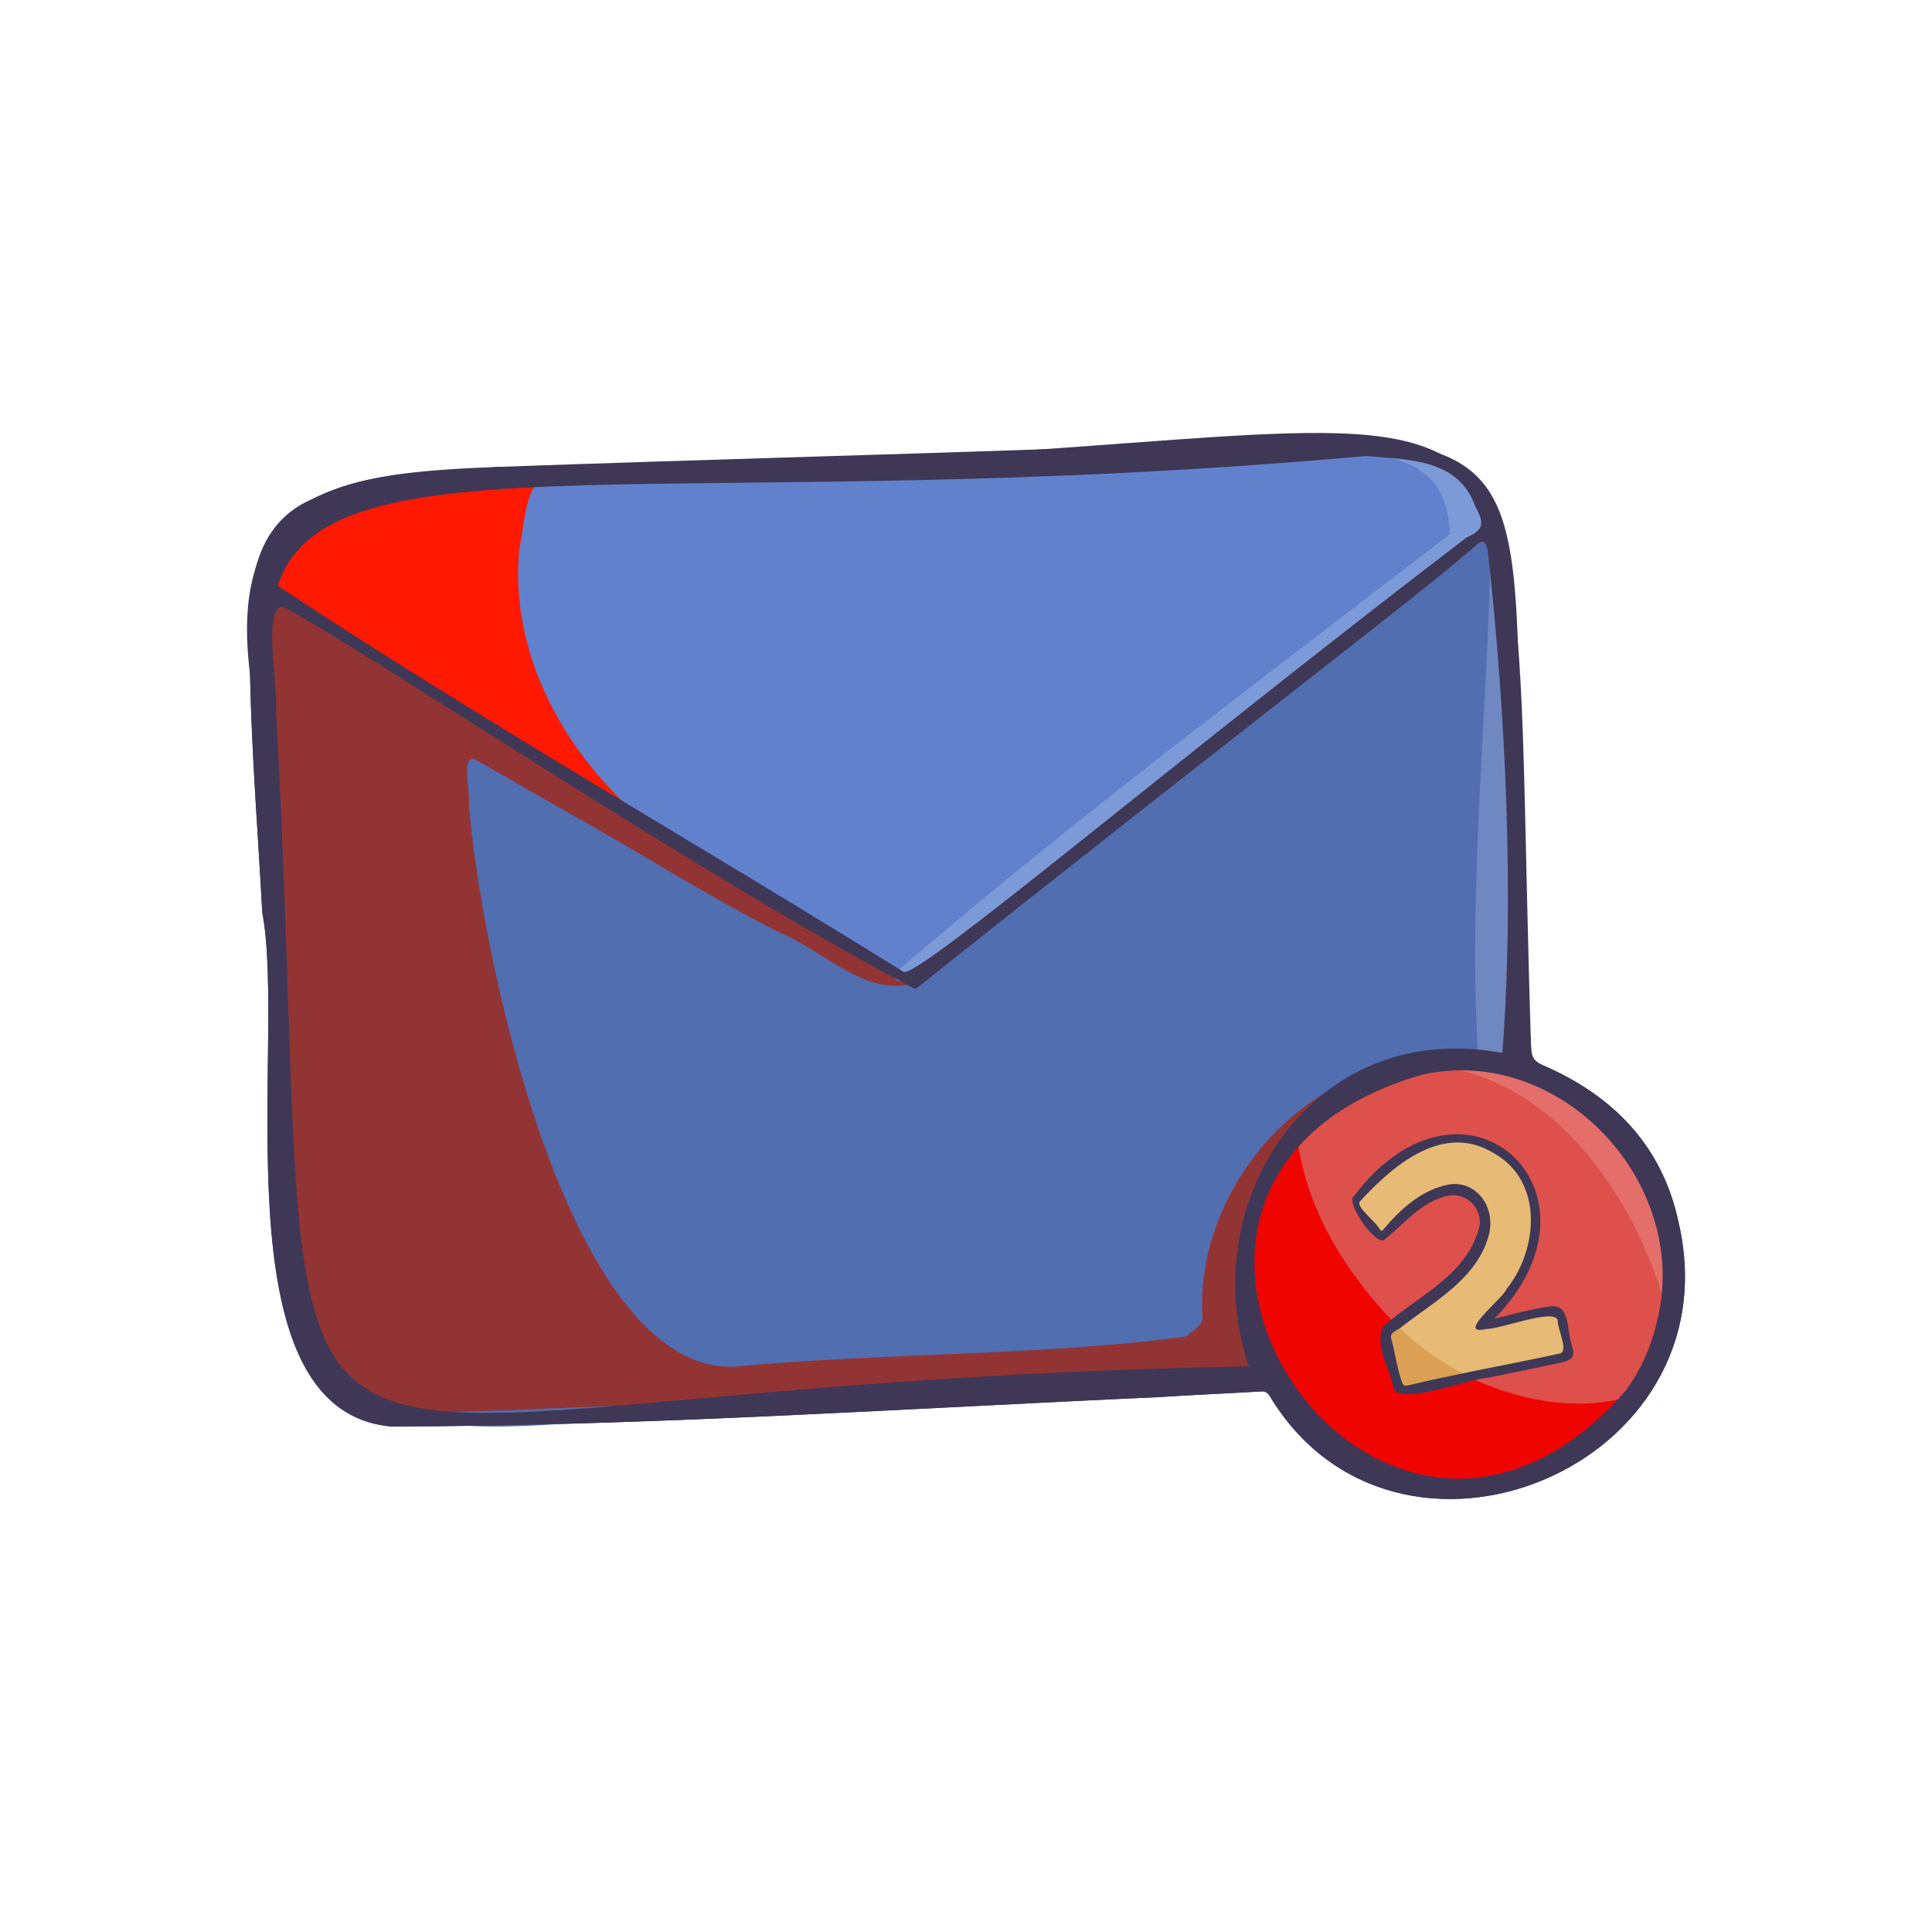 <svg width="103px" height="103px" viewBox="0 0 500.00 500.00" enable-background="new 0 0 500 500" id="Layer_1" version="1.1" xml:space="preserve" xmlns="http://www.w3.org/2000/svg" xmlns:xlink="http://www.w3.org/1999/xlink" fill="#ff0000" stroke="#ff0000" stroke-width="0.005"><g id="SVGRepo_bgCarrier" stroke-width="0"></g><g id="SVGRepo_tracerCarrier" stroke-linecap="round" stroke-linejoin="round"></g><g id="SVGRepo_iconCarrier"> <g> <path d="M434.385,316.228c-4.208-19.68-16.896-32.696-35.07-40.532c-2.367-1.021-3-2.202-3.063-4.526 c-11.529-167.38,25.573-161.766-123.161-155.004c-47.812,1.655-95.626,2.918-143.43,4.64c-16.524,1.232-33.985,0.814-49.123,8.463 c-18.024,7.955-16.282,29.613-15.846,45.096c0.511,22.196,2.023,40.284,3.183,61.778c6.437,33.218-12.338,128.985,33.419,133.035 c66.217-0.126,132.665-4.658,198.888-7.615c8.721-0.588,17.459-0.933,26.184-1.459c1.085-0.065,1.602,0.245,2.202,1.125 C361.281,415.729,449.287,379.896,434.385,316.228z" fill="#3F3756"></path> <path d="M433.595,329.56c-1.259,73.721-110.918,73.71-112.167-0.002C322.687,255.838,432.346,255.85,433.595,329.56 z" fill="#DD504C"></path> <path d="M420.203,361.834c-20.778,5.45-47.319-5.518-60.097-20.057c0.003-0.057,0.012-0.11,0.008-0.172 c-12.248-12.892-22.338-29.329-24.369-47.267c-47.458,59.599,41.969,127.069,87.672,67.347 C422.346,361.715,421.283,361.587,420.203,361.834z" fill="#f00400"></path> <path d="M67.72,151.633c0,0,0.833-18.57,28.167-23.952c27.333-5.382,198.167-9.711,198.167-9.711 s64-3.413,76.167,0.041c14.896,5.382,14.62,13.55,16.167,19.454c-44.118,30.351-110.671,86.097-150.75,117.417 C204.352,235.613,97.156,169.504,67.72,151.633z" fill="#6181CD"></path> <path d="M67.72,154.633c4.329,294.069-2.711,199.37,261.667,202.257c-24.792-38.47,16.335-96.662,64.667-79.655 c-0.959-25.131-2.949-116.672-7.667-139.769c-47.116,32.854-108.738,84.611-150.75,117.417 C195.4,230.066,107.303,175.825,67.72,151.633V154.633z" fill="#516EB1"></path> <path d="M235.163,254.852c-12.264,2.09-21.893-8.549-32.488-13.082c-17.852-8.864-34.632-19.582-51.941-29.411 c-9.34-5.111-18.478-10.58-27.743-15.82c-3.827-1.647-1.18,9.082-1.668,11.105c2.495,35.057,24.629,146.956,68.39,146.079 c38.746-3.685,79.192-2.737,117.418-7.851c1.455-1.654,4.559-2.886,4.039-5.439c-1.514-27.977,19.026-56.505,46.129-63.713 c-28.08,13.107-41.333,48.776-29.173,77.164c-62.659,7.695-133.274,8.118-197.879,11.175c-12.402,0.074-25.413,1.902-37.224-2.748 c-15.733-7.514-13.855-32.414-16.553-47.368c-1.885-49.162-4.275-98.296-6.935-147.425c0.268-4.004-2.358-17.016,4.76-11.901 C127.802,188.877,181.748,221.435,235.163,254.852z" fill="#933434"></path> <path d="M140.951,124.682c-5.047-0.594-5.444,13.358-6.561,17.262c-2.651,27.562,11.926,53.487,32.57,70.69 c-32.006-20.26-67.326-39.579-97.495-60.759C77.233,121.757,116.656,126.691,140.951,124.682z" fill="#ff1900"></path> <path d="M231.522,251.914c46.085-39.702,95.519-76.606,143.664-113.62c-0.459-14.98-8.607-19.128-21.907-21.161 c14.222,0.8,28.056,1.844,31.182,18.634c-47.374,36.721-94.662,74.6-141.923,111.645c-2.789,2.195-5.612,4.347-8.393,6.551 C233.344,254.597,230.06,252.934,231.522,251.914z" fill="#7D9AD8"></path> <path d="M382.558,273.798c-2.72-44.418,2.483-90.053,3.317-134.354c6.564,44.277,3.879,89.333,5.578,133.94 C391.791,276.837,384.746,273.31,382.558,273.798z" fill="#6F88C2"></path> <path d="M432.216,342.228c-7.695-30.669-29.35-64.425-64.04-66.821 C406.089,267.047,441.297,305.109,432.216,342.228z" fill="#E46E6A"></path> <path d="M350.429,311.383l7.333,8.583c0,0,10.917-13.042,18-12.375c7.083,0.667,9.292,6.417,8.75,10.375 c-0.837,9.759-21.008,23.906-26.5,26.854l4.312,15.188l43.479-9.542l-2.5-11.417l-19.384,3.583 C418.314,310.386,378.772,271.972,350.429,311.383z" fill="#E7BA76"></path> <path d="M361.936,343.43c5.657,5.388,11.976,9.816,19.051,13.15c-5.36,1.199-10.738,2.319-16.086,3.565 c-2.539,0.646-2.531,0.645-3.312-1.815c-1.206-3.8-1.692-7.772-2.786-11.597C358.415,344.926,360.903,344.455,361.936,343.43z" fill="#DCA055"></path> <path d="M406.665,347.672c-1.198-3.34-0.268-10.414-5.545-9.581c-4.855,0.765-9.609,1.953-14.391,3.21 c32.076-32.706-7.689-69.457-36.215-31.881c-2.685,1.558,6.028,13.794,7.959,11.257c5.098-4.126,9.45-9.709,16.165-11.211 c4.866-1.066,9.387,3.539,8.131,8.339c-3.261,12.362-15.922,17.61-24.689,25.391c-2.684,4.753,1.769,11.207,2.623,16.298 c2.43,4.156,19.446-2.701,24.478-2.949c6.147-1.275,12.309-2.483,18.439-3.833C407.281,351.906,407.674,351.188,406.665,347.672z M403.616,350.305c-12.701,2.757-25.508,5-38.159,7.988c-2.271,0.578-2.263,0.577-2.962-1.623 c-1.078-3.398-1.513-6.95-2.491-10.371c-0.349-1.615,1.879-2.035,2.802-2.953h0c8.497-6.65,19.385-12.405,22.453-23.54 c2.051-7.38-3.238-14.565-10.554-13.218c-6.905,1.459-12.259,6.315-16.643,11.543c-0.344,0.464-0.541,0.559-0.957,0.051 c-0.911-1.951-5.97-5.578-5.267-7.128c8.646-9.431,21.558-20.64,34.66-12.661c13.007,7.137,11.667,24.918,3.379,35.237 c-0.772,2.271-13.532,12.266-5.201,10.295c3.538,0.127,17.562-5.452,18.459-2.257C402.971,343.732,406.14,349.909,403.616,350.305z " fill="#3F3756"></path> <path d="M383.92,356.876c0.01,0.005,0.02,0.01,0.03,0.015c0.002-0.008,0.004-0.017,0.006-0.025 C383.944,356.869,383.932,356.872,383.92,356.876z" fill="#3F3756"></path> <path d="M134.053,127.786c0.134-0.003,0.269-0.003,0.402-0.018c-0.278-0.018-0.528-0.009-0.75,0.026 C133.82,127.792,133.921,127.788,134.053,127.786z" fill="#3F3756"></path> <path d="M434.385,316.228c-4.208-19.68-16.896-32.696-35.07-40.532c-2.367-1.021-3-2.202-3.063-4.526 c-7.074-217.824,19.307-147.813-266.593-150.368c-39.965,1.543-71.049,4.709-64.965,53.564c0.509,22.194,2.02,40.283,3.181,61.777 c6.436,33.205-12.337,128.99,33.419,133.035c66.217-0.126,132.665-4.658,198.888-7.615c8.721-0.588,17.459-0.933,26.184-1.459 c1.085-0.065,1.602,0.245,2.202,1.125C361.281,415.729,449.287,379.896,434.385,316.228z M71.901,151.593 c12.902-40.45,105.191-17.702,281.551-33.58c0,0,0,0,0,0c10.827,0.963,24.051,0.639,28.313,13.003 c2.298,4.229,2.526,5.997-2.255,8.109c-77.242,58.982-142.037,114.316-145.693,112.379 C180.273,218.156,123.684,185.971,71.901,151.593z M323.203,353.617c-279.074,4.957-238.469,71.35-251.776-169.711 c0.715-4.798-3.679-27.39,1.837-26.797c15.899,7.649,110.855,71.554,163.669,98.878c83.5-66.565,130.266-101.797,145.197-114.965 c1.807-1.593,2.437-0.676,2.91,1.588l0,0c0,0,0,0,0,0c4.704,41.933,6.879,90.24,3.762,129.9 C339.548,263.221,308.87,311.459,323.203,353.617z M428.929,341.596c-1.529,6.731-4.195,12.948-8.36,18.487c0,0,0,0,0,0 c-64.719,73.704-148.409-54.12-52.485-81.974c0,0,0,0-0.001,0C404.106,270.165,437.557,306.328,428.929,341.596z" fill="#3F3756"></path> </g> </g></svg>